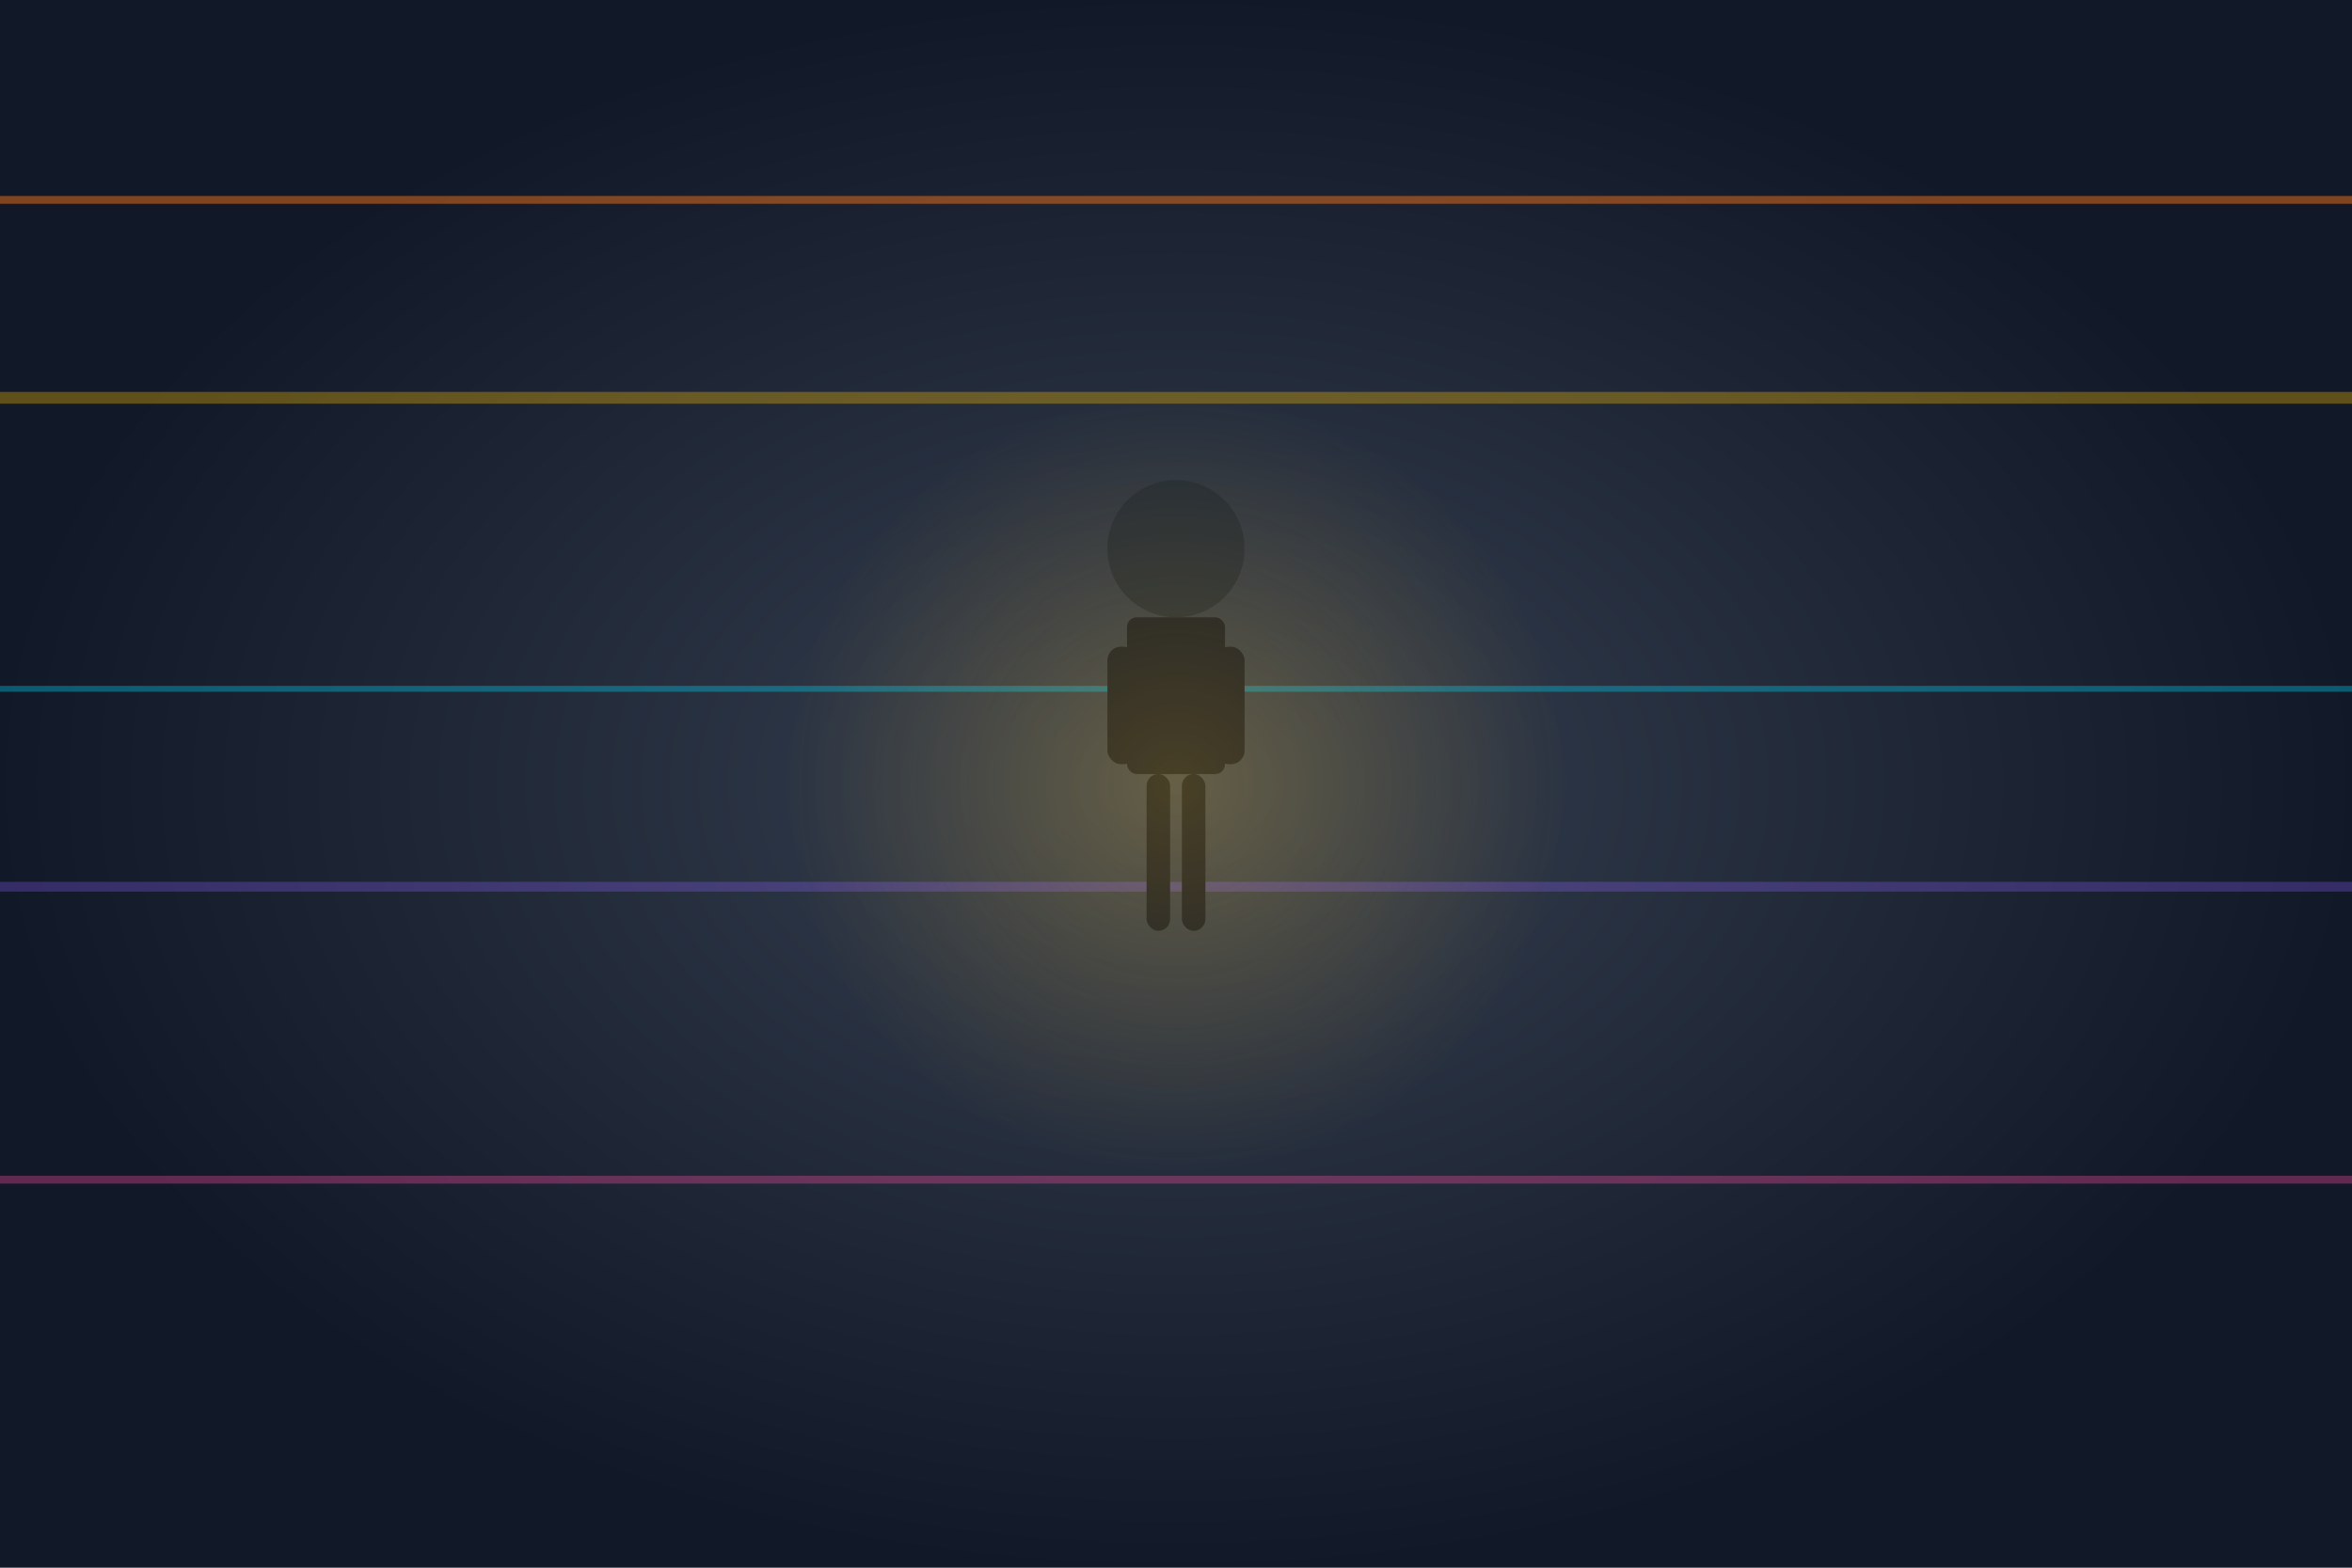 <svg width="1200" height="800" viewBox="0 0 1200 800" fill="none" xmlns="http://www.w3.org/2000/svg">
  <!-- Dark underground/subway background -->
  <rect width="1200" height="800" fill="url(#backgroundGradient)"/>
  
  <!-- Blurred motion lines to simulate movement -->
  <g opacity="0.6">
    <rect x="0" y="100" width="1200" height="4" fill="#f97316" opacity="0.8"/>
    <rect x="0" y="200" width="1200" height="6" fill="#eab308" opacity="0.6"/>
    <rect x="0" y="350" width="1200" height="3" fill="#06b6d4" opacity="0.7"/>
    <rect x="0" y="450" width="1200" height="5" fill="#8b5cf6" opacity="0.5"/>
    <rect x="0" y="600" width="1200" height="4" fill="#ec4899" opacity="0.6"/>
  </g>
  
  <!-- Businessman silhouette in center -->
  <g transform="translate(600, 400)">
    <!-- Head -->
    <circle cx="0" cy="-120" r="35" fill="#1f2937"/>
    <!-- Body -->
    <rect x="-25" y="-85" width="50" height="80" rx="5" fill="#111827"/>
    <!-- Arms -->
    <rect x="-35" y="-70" width="15" height="60" rx="7" fill="#111827"/>
    <rect x="20" y="-70" width="15" height="60" rx="7" fill="#111827"/>
    <!-- Legs -->
    <rect x="-15" y="-5" width="12" height="80" rx="6" fill="#111827"/>
    <rect x="3" y="-5" width="12" height="80" rx="6" fill="#111827"/>
  </g>
  
  <!-- Atmospheric lighting -->
  <circle cx="600" cy="400" r="200" fill="url(#lightGradient)" opacity="0.3"/>
  
  <defs>
    <radialGradient id="backgroundGradient" cx="50%" cy="50%" r="50%">
      <stop offset="0%" stop-color="#374151"/>
      <stop offset="100%" stop-color="#111827"/>
    </radialGradient>
    <radialGradient id="lightGradient" cx="50%" cy="50%" r="50%">
      <stop offset="0%" stop-color="#fbbf24" stop-opacity="0.8"/>
      <stop offset="100%" stop-color="#fbbf24" stop-opacity="0"/>
    </radialGradient>
  </defs>
</svg>
